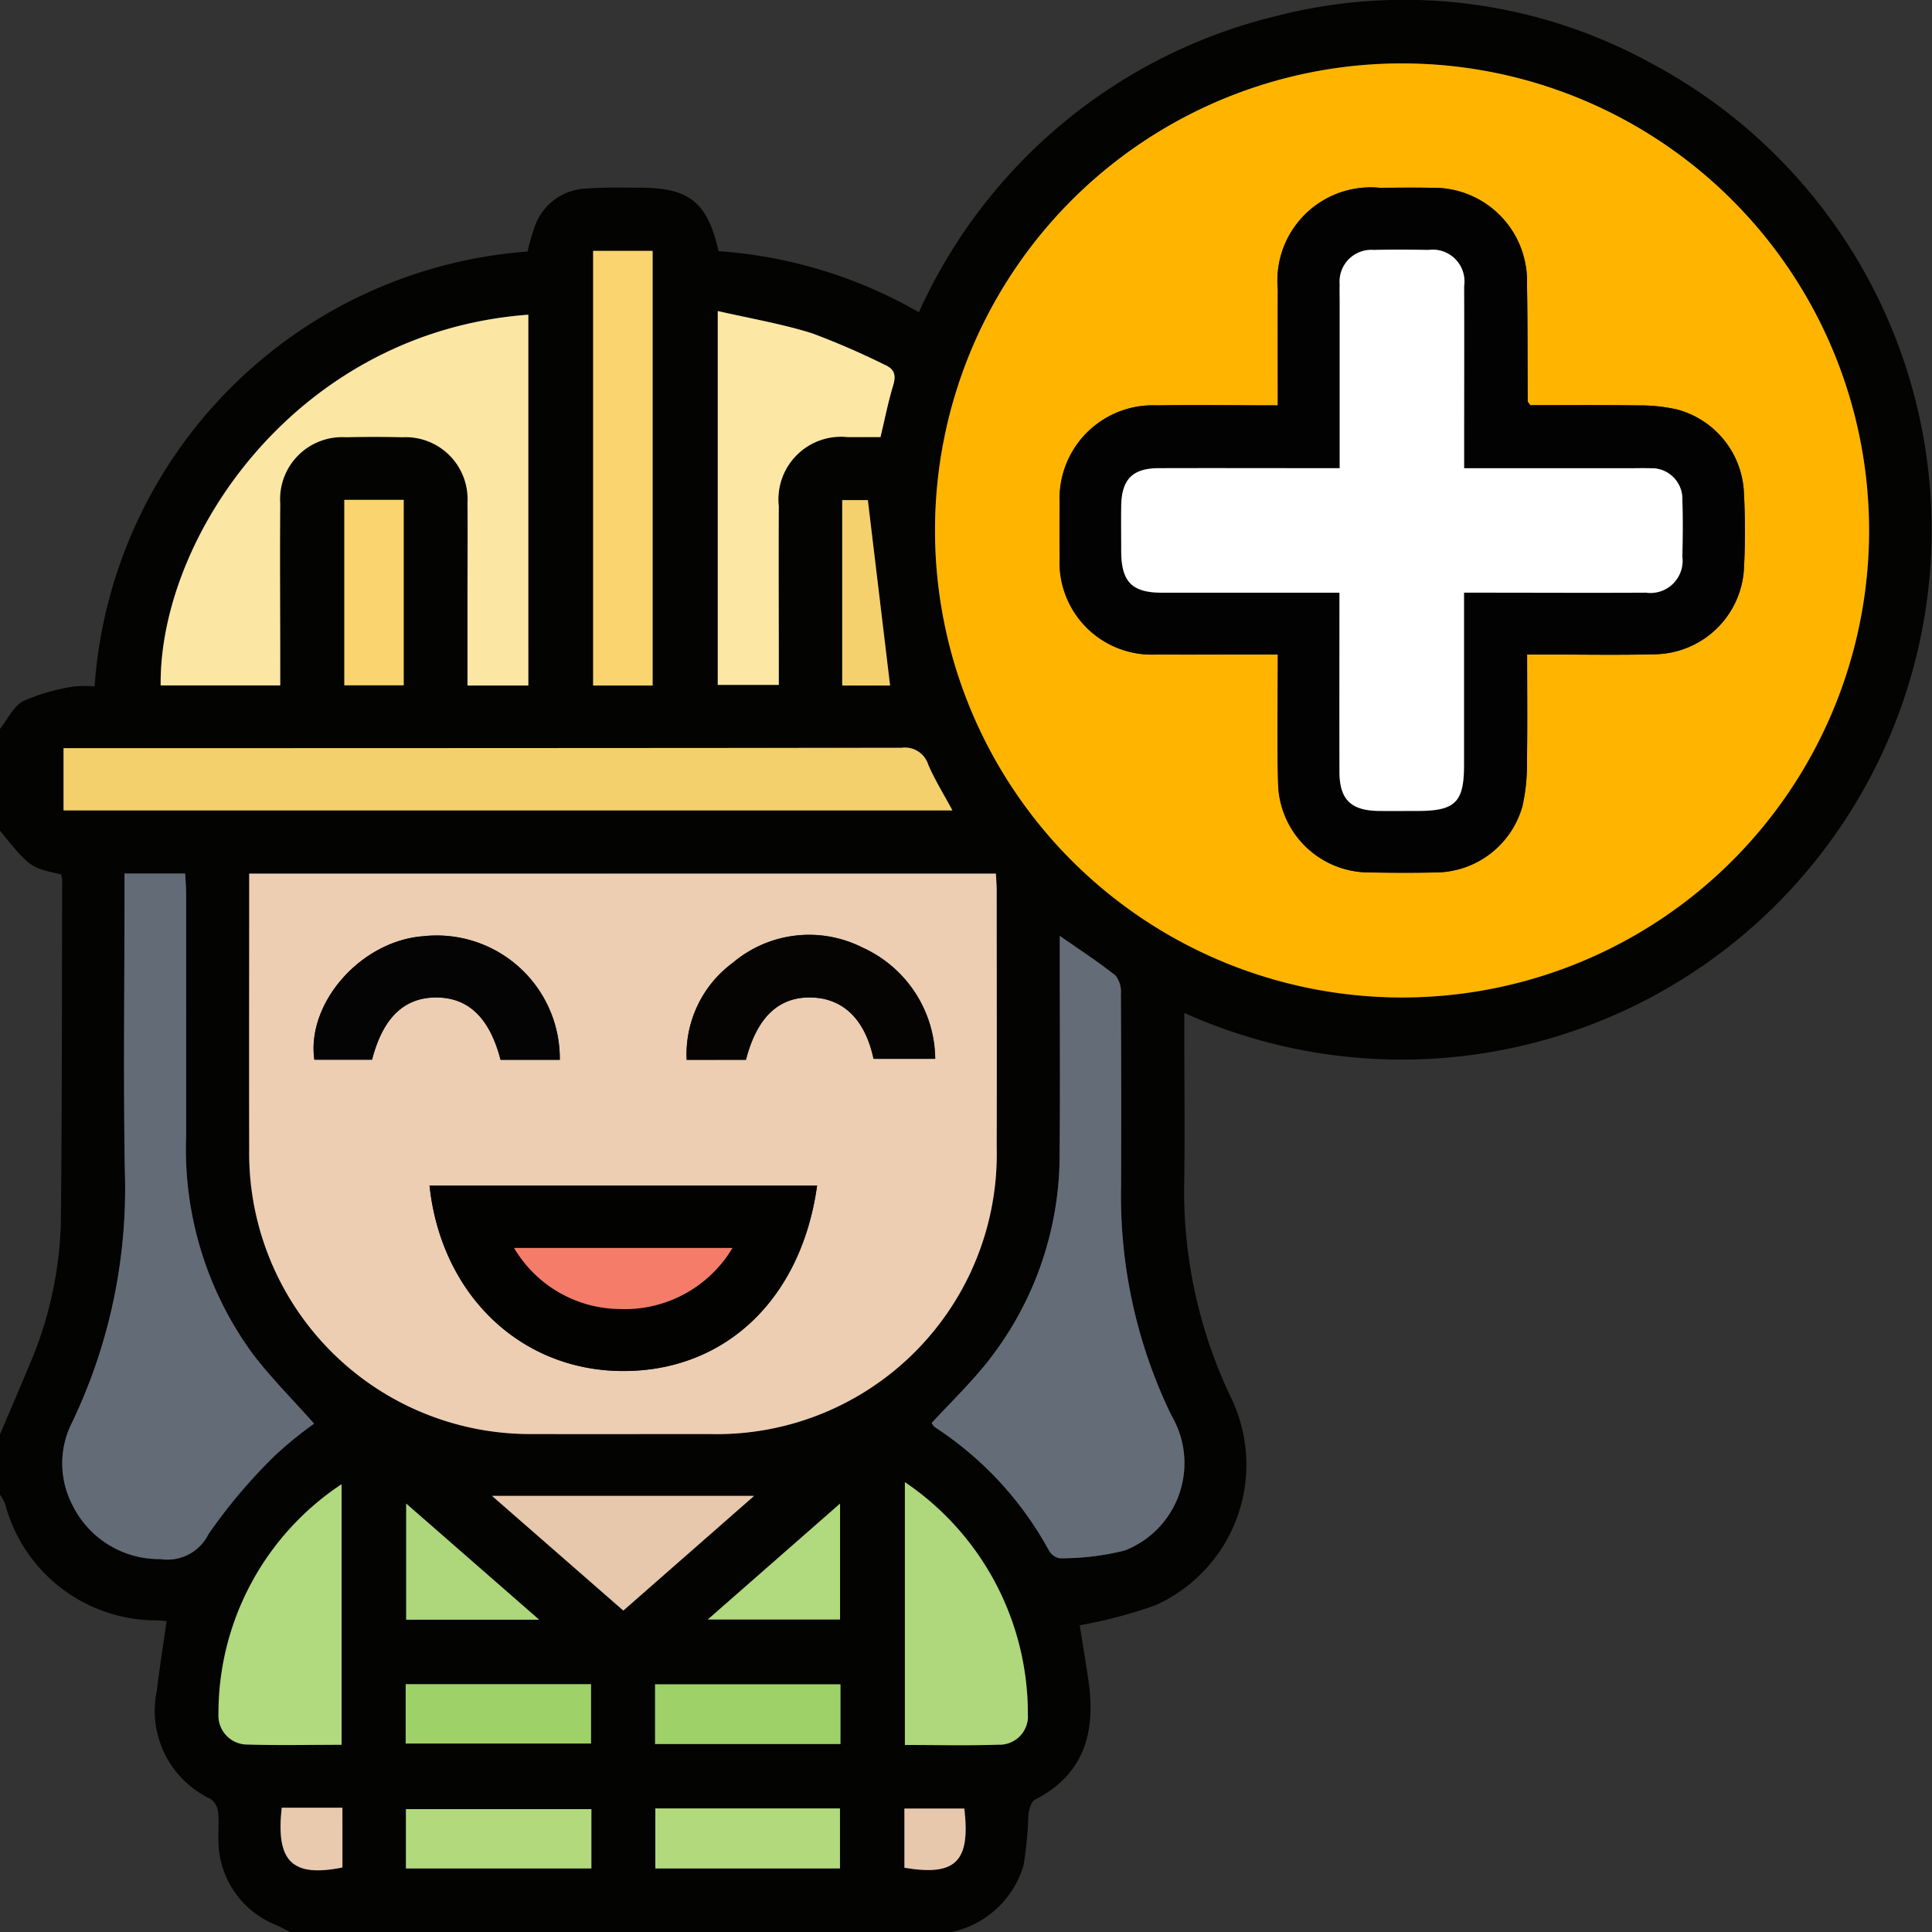 <svg xmlns="http://www.w3.org/2000/svg" width="73.045" height="73.055" viewBox="0 0 73.045 73.055">
  <rect x="0" y="0" width="73.045" height="73.055" fill="#333333" stroke="none"/>
  <g id="Grupo_167861" data-name="Grupo 167861" transform="translate(0 -0.569)">
    <g id="Grupo_167257" data-name="Grupo 167257" transform="translate(0 0.569)">
      <path id="Trazado_256980" data-name="Trazado 256980" d="M0,28.126c.29-.362.51-.858.886-1.055a7.739,7.739,0,0,1,1.86-.541,4,4,0,0,1,.83-.009A17.74,17.74,0,0,1,19.947,10.078a8.3,8.3,0,0,1,.279-.968A2.146,2.146,0,0,1,22.12,7.7c.686-.054,1.377-.034,2.066-.035,1.875,0,2.561.547,2.982,2.4a17.647,17.647,0,0,1,7.573,2.309,19.978,19.978,0,0,1,13.518-11.2A19.377,19.377,0,0,1,62.413,2.952a19.988,19.988,0,0,1,9.34,24.688A20.037,20.037,0,0,1,44.776,38.866v.778c0,1.949.028,3.9-.007,5.847a18.108,18.108,0,0,0,1.8,7.976,5.825,5.825,0,0,1-2.9,7.8,17.944,17.944,0,0,1-2.846.75c.093.584.21,1.3.319,2.016.295,1.949-.091,3.593-2.014,4.58-.146.075-.223.372-.247.576a14.659,14.659,0,0,1-.182,1.9,3.626,3.626,0,0,1-2.757,2.533H10.984c-.183-.092-.363-.189-.548-.274a3.449,3.449,0,0,1-2.177-3.217c-.012-.356.027-.715-.016-1.066a.7.7,0,0,0-.278-.48,3.681,3.681,0,0,1-2.038-4.08c.105-.878.245-1.752.371-2.644-.146-.013-.239-.024-.332-.029A5.914,5.914,0,0,1,.192,57.421,1.951,1.951,0,0,0,0,57.08V54.8c.355-.837.716-1.671,1.064-2.511A14.6,14.6,0,0,0,2.3,46.848c.048-4.34.038-8.681.05-13.022a1,1,0,0,0-.042-.2C1.137,33.369,1.137,33.369,0,31.977V28.126M53.019,2.968A17.657,17.657,0,1,0,70.668,20.648,17.664,17.664,0,0,0,53.019,2.968M9.421,33.6v.652c0,3.256-.006,6.513,0,9.769A10.62,10.62,0,0,0,20.169,54.785c2.211.008,4.422,0,6.633,0a10.587,10.587,0,0,0,10.881-10.83c.01-3.233,0-6.465,0-9.7,0-.209-.018-.417-.029-.659Zm-4.712,0v.835c0,3.47-.046,6.941.013,10.411a20.477,20.477,0,0,1-2,9.519,3.406,3.406,0,0,0,.013,3.1,3.65,3.65,0,0,0,3.334,2.055,1.729,1.729,0,0,0,1.815-.945,20.4,20.4,0,0,1,2.465-2.923,13.979,13.979,0,0,1,1.528-1.251c-.807-.911-1.634-1.734-2.333-2.655a13.114,13.114,0,0,1-2.505-8.226q.008-4.564,0-9.127c0-.252-.022-.5-.036-.789ZM40.07,35.955v.78c0,2.469.018,4.939-.006,7.408a12.616,12.616,0,0,1-2.73,7.921c-.642.811-1.395,1.533-2.108,2.308a.609.609,0,0,0,.122.157,12.972,12.972,0,0,1,4.309,4.657.593.593,0,0,0,.418.3,9.94,9.94,0,0,0,2.447-.293,3.545,3.545,0,0,0,1.772-5.1,18.988,18.988,0,0,1-1.908-8.67q.011-3.633-.007-7.265a1.006,1.006,0,0,0-.2-.7c-.641-.512-1.333-.959-2.106-1.5m-20.1-23.489c-8.749.647-13.962,8.39-13.9,14.016h4.52v-.811c0-2.02-.013-4.039,0-6.059A2.348,2.348,0,0,1,13.082,17.1q1.069-.022,2.139,0a2.344,2.344,0,0,1,2.455,2.471c.014,1.164,0,2.329,0,3.493v3.424h2.3ZM36.007,31.209c-.345-.643-.674-1.168-.914-1.73a.923.923,0,0,0-1.008-.638q-15.463.029-30.926.014H2.4v2.353ZM33.288,17.1c.171-.711.294-1.34.479-1.95.118-.388.057-.623-.325-.788a29.46,29.46,0,0,0-2.733-1.185c-1.153-.363-2.356-.565-3.572-.844V26.464h2.308V25.7c0-2-.009-3.992,0-5.989a2.367,2.367,0,0,1,2.6-2.617c.4-.005.8,0,1.244,0m-8.615-7.041H22.425V26.488h2.249Zm9.538,46.551v9.937c1.216,0,2.377.03,3.535-.011a1.071,1.071,0,0,0,1.114-1.147,10.562,10.562,0,0,0-4.649-8.779m-21.3,9.931V56.685a10.386,10.386,0,0,0-4.654,8.694,1.091,1.091,0,0,0,1.107,1.149c1.16.036,2.322.01,3.547.01m10.65-5.076,4.946-4.337H18.6l4.962,4.337M13.018,26.48h2.245V19.468H13.018Zm2.319,40.008h7.008V64.246H15.338Zm16.438-2.238H24.767v2.257h7.009ZM22.359,68.97H15.348v2.242h7.011Zm2.419,2.242h6.98V68.943h-6.98Zm-4.392-9.4-5.028-4.392v4.392ZM31.761,61.8V57.416L26.756,61.8Zm1.892-35.31-.841-7.012h-.968v7.012Zm2.807,42.457H34.194v2.238c1.94.327,2.5-.229,2.265-2.238m-23.513-.03H10.652c-.226,2.042.4,2.638,2.295,2.259Z" transform="translate(0 -0.569)" fill="#030302"/>
      <path id="Trazado_256983" data-name="Trazado 256983" d="M203.205,13.156A17.657,17.657,0,1,1,185.537,30.82a17.648,17.648,0,0,1,17.669-17.664M198.5,26.083c-1.586,0-3.081-.02-4.576,0a3.527,3.527,0,0,0-3.669,3.692q-.01,1.034,0,2.067a3.486,3.486,0,0,0,3.679,3.659c1.141.011,2.282,0,3.423,0H198.5c0,1.693-.034,3.26.009,4.825a3.446,3.446,0,0,0,3.479,3.416c.832.013,1.664.016,2.5,0a3.427,3.427,0,0,0,3.262-2.513,7.152,7.152,0,0,0,.168-1.692c.023-1.322.007-2.645.007-4.034h.786c1.331,0,2.663.024,3.993-.009a3.429,3.429,0,0,0,3.423-3.321,27.021,27.021,0,0,0-.009-2.85,3.406,3.406,0,0,0-2.543-3.089,6.5,6.5,0,0,0-1.483-.15c-1.37-.019-2.74-.007-4.051-.007-.07-.106-.093-.125-.094-.144-.009-1.473,0-2.946-.028-4.419a3.527,3.527,0,0,0-3.636-3.656c-.641-.017-1.283-.007-1.925,0A3.526,3.526,0,0,0,198.5,21.7c-.006,1.422,0,2.845,0,4.38" transform="translate(-150.186 -10.758)" fill="#ffb500"/>
      <path id="Trazado_256984" data-name="Trazado 256984" d="M49.433,173.929H77.667c.011.242.029.45.029.658,0,3.233.009,6.465,0,9.7a10.587,10.587,0,0,1-10.881,10.83c-2.211,0-4.422.007-6.633,0A10.62,10.62,0,0,1,49.435,184.35c-.008-3.256,0-6.513,0-9.769v-.652m6.818,11.792c.434,4.079,3.374,6.935,7.167,7.012,3.943.08,6.886-2.667,7.487-7.012Zm11.967-4.75c.414-1.611,1.235-2.386,2.462-2.359s2.045.835,2.361,2.32h2.332a4.672,4.672,0,0,0-2.765-4.215,4.461,4.461,0,0,0-4.878.576,4.306,4.306,0,0,0-1.757,3.679Zm-7.041,0a4.653,4.653,0,0,0-5.161-4.673c-2.347.175-4.423,2.512-4.119,4.668h2.182c.41-1.585,1.209-2.355,2.431-2.352s2.017.777,2.427,2.357Z" transform="translate(-40.013 -140.899)" fill="#edceb2"/>
      <path id="Trazado_256985" data-name="Trazado 256985" d="M14.707,173.915H17c.014.285.036.537.036.789q0,4.564,0,9.127a13.115,13.115,0,0,0,2.505,8.226c.7.921,1.526,1.745,2.333,2.655a13.918,13.918,0,0,0-1.528,1.251,20.381,20.381,0,0,0-2.465,2.924,1.729,1.729,0,0,1-1.815.945,3.65,3.65,0,0,1-3.334-2.055,3.406,3.406,0,0,1-.013-3.1,20.477,20.477,0,0,0,2-9.519c-.059-3.469-.013-6.94-.013-10.41Z" transform="translate(-9.999 -140.888)" fill="#636b76"/>
      <path id="Trazado_256986" data-name="Trazado 256986" d="M189.732,186.291c.773.541,1.465.989,2.106,1.5a1,1,0,0,1,.2.7q.021,3.633.007,7.266a18.989,18.989,0,0,0,1.908,8.67,3.545,3.545,0,0,1-1.772,5.1,9.93,9.93,0,0,1-2.447.294.594.594,0,0,1-.418-.3,12.97,12.97,0,0,0-4.309-4.657.614.614,0,0,1-.122-.157c.713-.775,1.467-1.5,2.108-2.308a12.615,12.615,0,0,0,2.73-7.921c.023-2.469.005-4.939.006-7.408v-.779" transform="translate(-149.661 -150.906)" fill="#646c77"/>
      <path id="Trazado_256987" data-name="Trazado 256987" d="M45.765,63.007V77.03h-2.3V73.606c0-1.164.011-2.329,0-3.493a2.343,2.343,0,0,0-2.454-2.471q-1.069-.025-2.139,0a2.348,2.348,0,0,0-2.487,2.513c-.017,2.02,0,4.039,0,6.059v.811h-4.52c-.059-5.627,5.155-13.369,13.9-14.016" transform="translate(-25.79 -51.111)" fill="#fbe6a4"/>
      <path id="Trazado_256988" data-name="Trazado 256988" d="M46.2,151.322H12.6v-2.353h.759q15.463,0,30.926-.014a.923.923,0,0,1,1.008.638c.239.563.569,1.087.914,1.73" transform="translate(-10.197 -120.682)" fill="#f4d06c"/>
      <path id="Trazado_256989" data-name="Trazado 256989" d="M148.579,67.056c-.442,0-.843,0-1.244,0a2.367,2.367,0,0,0-2.6,2.617c-.012,2,0,3.993,0,5.989v.762h-2.308V62.289c1.216.28,2.42.482,3.572.844a29.483,29.483,0,0,1,2.734,1.185c.382.164.443.4.325.788-.186.61-.308,1.24-.479,1.95" transform="translate(-115.29 -50.53)" fill="#fce7a5"/>
      <rect id="Rectángulo_52860" data-name="Rectángulo 52860" width="2.249" height="16.433" transform="translate(22.425 9.485)" fill="#fad56f"/>
      <path id="Trazado_256990" data-name="Trazado 256990" d="M179.562,294.681a10.562,10.562,0,0,1,4.649,8.779,1.071,1.071,0,0,1-1.114,1.147c-1.158.041-2.318.011-3.535.011Z" transform="translate(-145.35 -238.644)" fill="#afd77b"/>
      <path id="Trazado_256991" data-name="Trazado 256991" d="M47.966,304.944c-1.225,0-2.386.026-3.547-.01a1.091,1.091,0,0,1-1.107-1.149,10.386,10.386,0,0,1,4.654-8.693Z" transform="translate(-35.051 -238.977)" fill="#b1d97d"/>
      <path id="Trazado_256992" data-name="Trazado 256992" d="M102.6,301.734,97.637,297.4h9.908l-4.946,4.337" transform="translate(-79.034 -240.843)" fill="#e7c8ad"/>
      <rect id="Rectángulo_52861" data-name="Rectángulo 52861" width="2.245" height="7.012" transform="translate(13.018 18.898)" fill="#f9d46f"/>
      <rect id="Rectángulo_52862" data-name="Rectángulo 52862" width="7.008" height="2.243" transform="translate(15.338 63.676)" fill="#9ed167"/>
      <rect id="Rectángulo_52863" data-name="Rectángulo 52863" width="7.009" height="2.257" transform="translate(24.767 63.681)" fill="#9ed167"/>
      <rect id="Rectángulo_52864" data-name="Rectángulo 52864" width="7.011" height="2.242" transform="translate(15.348 68.4)" fill="#b2da7d"/>
      <rect id="Rectángulo_52865" data-name="Rectángulo 52865" width="6.98" height="2.269" transform="translate(24.777 68.373)" fill="#b2da7d"/>
      <path id="Trazado_256993" data-name="Trazado 256993" d="M85.628,303.325H80.6v-4.391l5.028,4.391" transform="translate(-65.243 -242.087)" fill="#aed67b"/>
      <path id="Trazado_256994" data-name="Trazado 256994" d="M145.434,303.314h-5l5-4.383Z" transform="translate(-113.673 -242.084)" fill="#b1d97d"/>
      <path id="Trazado_256995" data-name="Trazado 256995" d="M168.94,106.818h-1.809V99.806h.968l.841,7.012" transform="translate(-135.288 -80.899)" fill="#f5d16d"/>
      <path id="Trazado_256996" data-name="Trazado 256996" d="M181.735,359.45c.235,2.01-.325,2.565-2.265,2.238V359.45Z" transform="translate(-145.276 -291.073)" fill="#e7c8ad"/>
      <path id="Trazado_256997" data-name="Trazado 256997" d="M58.011,359.292v2.259c-1.9.379-2.521-.217-2.295-2.259h2.295Z" transform="translate(-45.065 -290.945)" fill="#e9caaf"/>
      <path id="Trazado_256998" data-name="Trazado 256998" d="M218.508,46.044c0-1.535-.005-2.957,0-4.38a3.526,3.526,0,0,1,3.86-3.843c.642,0,1.284-.014,1.925,0a3.527,3.527,0,0,1,3.636,3.656c.028,1.473.019,2.946.028,4.419,0,.019.023.038.093.144,1.311,0,2.681-.013,4.051.007a6.489,6.489,0,0,1,1.483.15,3.405,3.405,0,0,1,2.543,3.089,27.021,27.021,0,0,1,.009,2.85,3.429,3.429,0,0,1-3.423,3.321c-1.33.034-2.662.008-3.993.009h-.786c0,1.389.015,2.711-.007,4.034a7.133,7.133,0,0,1-.168,1.692,3.427,3.427,0,0,1-3.262,2.513c-.831.019-1.664.016-2.5,0a3.446,3.446,0,0,1-3.479-3.416c-.043-1.565-.009-3.132-.009-4.825h-1.149c-1.141,0-2.282.009-3.422,0a3.485,3.485,0,0,1-3.679-3.659q-.01-1.034,0-2.067a3.527,3.527,0,0,1,3.669-3.692c1.494-.025,2.989,0,4.576,0m2.34,2.379h-.759c-2.021,0-4.042,0-6.062,0-1,0-1.415.42-1.43,1.437-.008.57,0,1.141,0,1.711.007,1.147.408,1.557,1.538,1.56,1.545,0,3.091,0,4.636,0h2.078c0,2.31,0,4.541,0,6.772,0,1.041.428,1.463,1.476,1.479.5.008,1,0,1.5,0,1.4,0,1.733-.335,1.733-1.713,0-2.157,0-4.314,0-6.539h.605c2.092,0,4.184.008,6.276,0a1.216,1.216,0,0,0,1.374-1.356c.012-.713.021-1.427,0-2.139a1.16,1.16,0,0,0-1.215-1.209c-.285-.013-.57,0-.856,0h-6.18v-.757c0-2.044.005-4.088,0-6.132a1.2,1.2,0,0,0-1.35-1.365c-.689-.011-1.379-.016-2.068,0a1.2,1.2,0,0,0-1.287,1.3c-.009.237,0,.475,0,.713v6.243" transform="translate(-170.198 -30.719)" fill="#030202"/>
      <path id="Trazado_256999" data-name="Trazado 256999" d="M85.228,235.82H99.882c-.6,4.345-3.543,7.092-7.487,7.012-3.793-.077-6.733-2.933-7.167-7.012m11.455,2.361H88.427a4.692,4.692,0,0,0,3.951,2.307,4.747,4.747,0,0,0,4.305-2.307" transform="translate(-68.99 -190.998)" fill="#020201"/>
      <path id="Trazado_257000" data-name="Trazado 257000" d="M138.492,190.8h-2.245A4.306,4.306,0,0,1,138,187.126a4.462,4.462,0,0,1,4.878-.576,4.673,4.673,0,0,1,2.765,4.215h-2.332c-.317-1.484-1.142-2.293-2.362-2.32s-2.047.748-2.462,2.359" transform="translate(-110.287 -150.733)" fill="#050403"/>
      <path id="Trazado_257001" data-name="Trazado 257001" d="M71.529,190.955h-2.24c-.41-1.579-1.212-2.353-2.427-2.357s-2.02.767-2.431,2.352H62.249c-.3-2.156,1.772-4.493,4.119-4.668a4.653,4.653,0,0,1,5.161,4.673" transform="translate(-50.365 -150.887)" fill="#050404"/>
      <path id="Trazado_257002" data-name="Trazado 257002" d="M230.762,58.383V52.14c0-.238-.007-.476,0-.713a1.2,1.2,0,0,1,1.287-1.3c.689-.018,1.379-.013,2.068,0a1.2,1.2,0,0,1,1.35,1.365c.008,2.044,0,4.088,0,6.132v.757h6.18c.285,0,.571-.009.856,0a1.16,1.16,0,0,1,1.215,1.209c.025.712.016,1.426,0,2.139a1.216,1.216,0,0,1-1.374,1.356c-2.092.011-4.184,0-6.276,0h-.605c0,2.225,0,4.382,0,6.539,0,1.378-.338,1.712-1.733,1.713-.5,0-1,.006-1.5,0-1.048-.016-1.474-.437-1.476-1.479-.005-2.231,0-4.461,0-6.772h-2.078c-1.545,0-3.09,0-4.636,0-1.13,0-1.531-.413-1.538-1.56,0-.57-.007-1.141,0-1.711.015-1.017.425-1.434,1.43-1.437,2.021-.006,4.041,0,6.062,0h.759" transform="translate(-180.112 -40.678)" fill="#fff"/>
      <path id="Trazado_257003" data-name="Trazado 257003" d="M110.274,248.213a4.747,4.747,0,0,1-4.305,2.307,4.692,4.692,0,0,1-3.951-2.307Z" transform="translate(-82.581 -201.03)" fill="#f47c69"/>
    </g>
  </g>
</svg>
